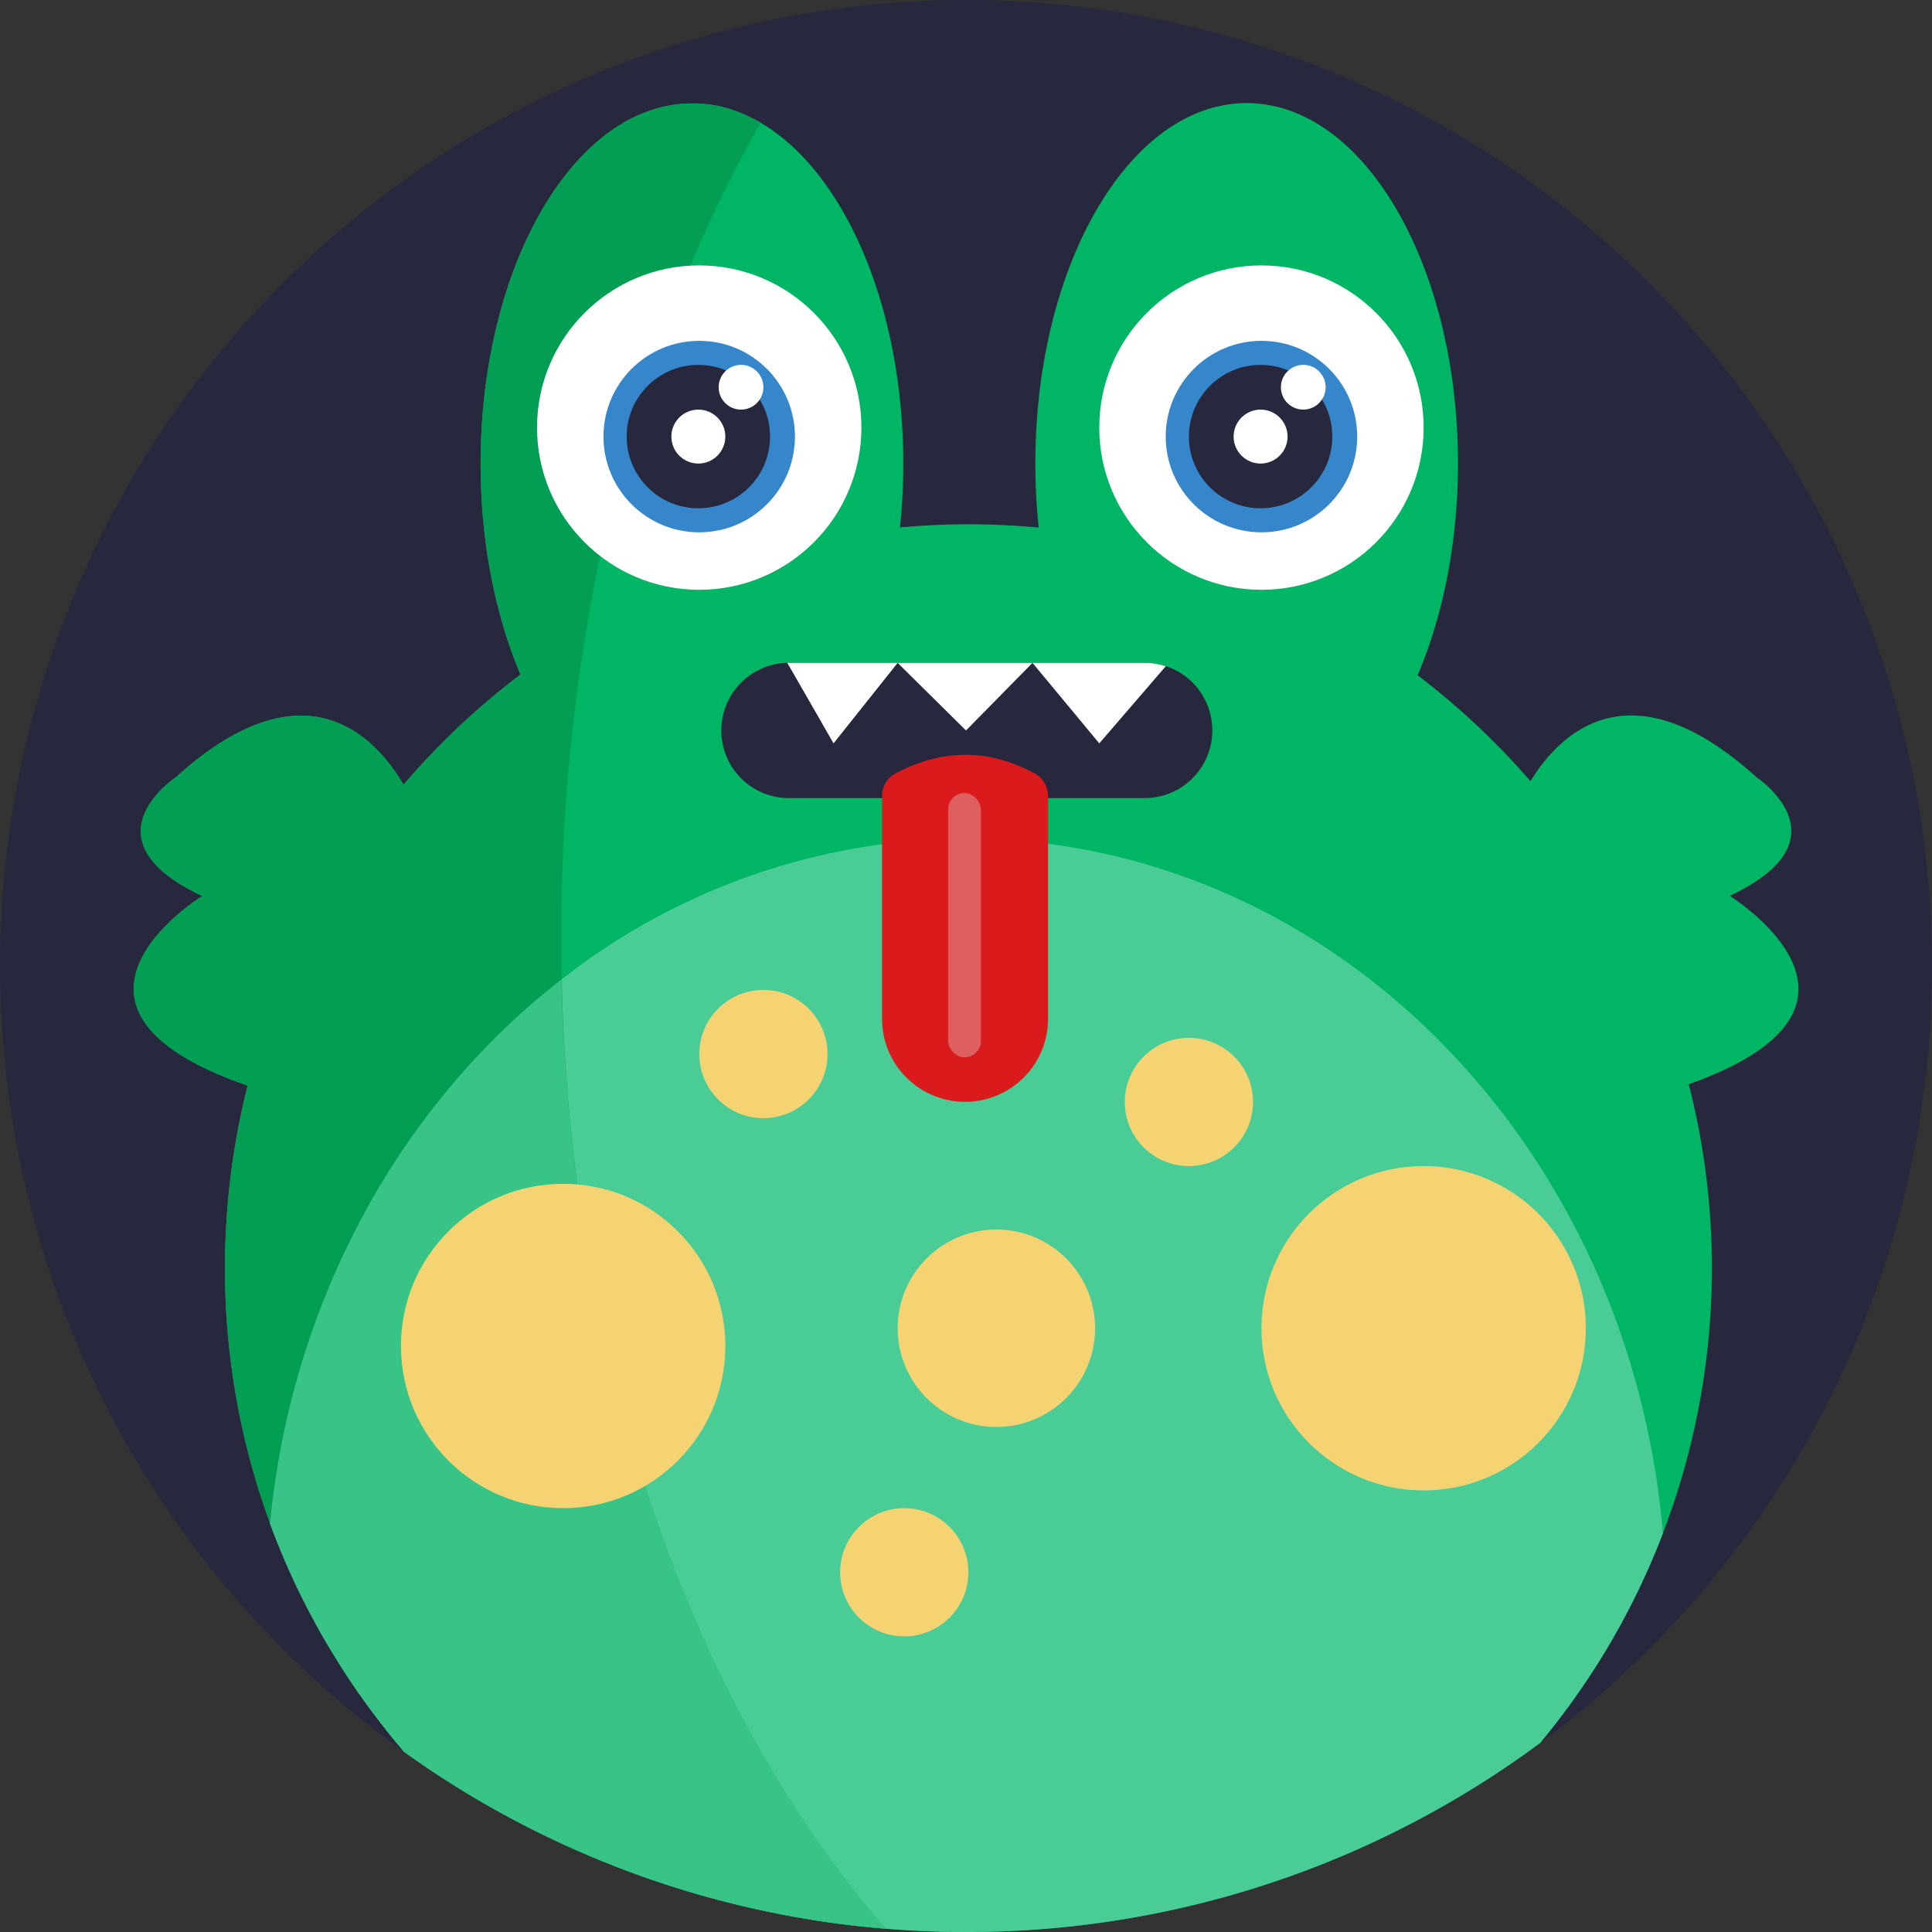 <svg xmlns="http://www.w3.org/2000/svg" viewBox="0 0 512 512"><rect x="0" y="0" width="512" height="512" fill="#333333" stroke="none"/><defs><style>.cls-1{fill:#27273d;}.cls-2{fill:#00b564;}.cls-3{fill:#4acc97;}.cls-4{fill:#029e53;}.cls-5{fill:#38c487;}.cls-6{fill:#fff;}.cls-7{fill:#3586cb;}.cls-8{fill:#f6d372;}.cls-9{fill:#db1b1b;}.cls-10{fill:#dd5f5f;}</style></defs><title>50 Monsters Avatar Icons</title><g id="BULINE"><circle class="cls-1" cx="256" cy="256" r="256"/></g><g id="Icons"><path class="cls-2" d="M447.54,287.34a196.63,196.63,0,0,1-39.42,174.58A254.85,254.85,0,0,1,256,512q-10.8,0-21.37-.88a254.53,254.53,0,0,1-127.55-46.88c-.36-.41-.72-.83-1.06-1.25s-.87-1-1.29-1.53c-1.08-1.3-2.15-2.62-3.18-4q-3-3.78-5.78-7.73c-1.44-2-2.83-4.08-4.2-6.16q-3-4.64-5.8-9.45A195.85,195.85,0,0,1,59.62,336a197.66,197.66,0,0,1,6-48.3l0,0c-60-20.76-12-50.24-12-50.24-32-15-7-31.5-7-31.5,34.27-31,53-10.51,60.32,2a198,198,0,0,1,31-29.2c-6.65-15.71-10.57-35-10.57-55.84,0-52.75,25.07-95.5,56-95.5.44,0,.88,0,1.31,0s.71,0,1.07.06l1,.08.59.07.69.09a2.3,2.3,0,0,1,.26,0l1,.17c.82.14,1.63.32,2.44.52l1,.28h0c.38.11.76.22,1.14.35l1.12.38c.76.27,1.5.57,2.24.89l1.1.5c.37.17.73.35,1.1.54.73.36,1.45.75,2.16,1.18,22,12.87,37.79,48.45,37.79,90.33a161.25,161.25,0,0,1-.88,16.92q9-.83,18.13-.84c6.28,0,12.5.31,18.63.88a161.87,161.87,0,0,1-.88-17c0-52.75,25.07-95.5,56-95.5s56,42.75,56,95.5c0,21-4,40.37-10.69,56.13a198.69,198.69,0,0,1,29.9,28.07c7.66-12.5,26.31-31.42,59.82-1.12,0,0,25,16.5-7,31.5C458.4,237.5,505.85,266.61,447.54,287.34Z"/><path class="cls-3" d="M440.69,406.33a196.54,196.54,0,0,1-32.57,55.59A254.85,254.85,0,0,1,256,512q-10.8,0-21.37-.88a254.53,254.53,0,0,1-127.55-46.88c-.36-.41-.72-.83-1.06-1.25s-.87-1-1.29-1.53c-1.08-1.3-2.15-2.62-3.18-4q-3-3.78-5.78-7.73c-1.44-2-2.83-4.08-4.2-6.16q-3-4.64-5.8-9.45A195.63,195.63,0,0,1,71.55,403.7c.09-.93.19-1.86.29-2.78s.21-1.85.32-2.77.23-1.84.36-2.76.25-1.83.39-2.74.27-1.83.42-2.74c.66-4.13,1.44-8.23,2.34-12.27.14-.66.29-1.31.44-2s.29-1.27.44-1.89c.21-.89.43-1.77.65-2.64.28-1.1.56-2.2.86-3.28.41-1.53.84-3.05,1.28-4.56.25-.86.51-1.72.77-2.58s.53-1.71.81-2.57q1.23-3.86,2.61-7.64c.29-.83.6-1.65.91-2.47.25-.66.5-1.32.76-2q.22-.61.48-1.23c.28-.71.56-1.41.85-2.12.57-1.4,1.16-2.8,1.76-4.19.3-.69.6-1.38.91-2.07s.54-1.22.82-1.82.47-1,.71-1.54c.33-.7.65-1.39,1-2.08q2.61-5.43,5.51-10.68l1-1.88c.38-.67.77-1.34,1.16-2,1.12-1.93,2.27-3.83,3.45-5.72l1.19-1.87c.31-.49.62-1,.94-1.46,1.7-2.61,3.47-5.17,5.28-7.69.76-1.06,1.54-2.11,2.32-3.16q5.43-7.23,11.45-13.9l1.4-1.53,1-1.1c.58-.62,1.16-1.23,1.75-1.84s1.11-1.15,1.68-1.72l.13-.14,1.75-1.75q2.7-2.67,5.5-5.22l1.57-1.42.62-.55q1.62-1.44,3.26-2.83l2.33-1.93,1.58-1.28,2.19-1.72a175.36,175.36,0,0,1,84.91-35.84,169.12,169.12,0,0,1,17.52-1.38c1.57-.05,3.14-.07,4.72-.07,1.32,0,2.64,0,3.95,0a168.64,168.64,0,0,1,17.8,1.33C364.25,234.77,432.57,311,440.69,406.33Z"/><path class="cls-4" d="M170.87,393.85c15,46.38,36.95,86.54,63.76,117.27a254.53,254.53,0,0,1-127.55-46.88l0,0,0,0c-.34-.41-.7-.82-1-1.24s-.87-1-1.29-1.53c-1.08-1.3-2.15-2.62-3.18-4q-3-3.78-5.78-7.73c-1.44-2-2.83-4.08-4.2-6.16-2-3.09-3.95-6.25-5.8-9.45A195.85,195.85,0,0,1,59.62,336a197.66,197.66,0,0,1,6-48.3l0,0c-60-20.76-12-50.24-12-50.24-32-15-7-31.5-7-31.5,34.27-31,53-10.51,60.32,2a198,198,0,0,1,31-29.2c-6.65-15.71-10.57-35-10.57-55.84,0-52.75,25.07-95.5,56-95.5.44,0,.88,0,1.31,0s.71,0,1.07.06l1,.08.59.07.69.09a2.3,2.3,0,0,1,.26,0l1,.17c.82.14,1.63.32,2.44.52l1,.28h0c.38.11.76.22,1.14.35l1.12.38c.76.27,1.5.57,2.24.89l1.1.5c.37.17.73.35,1.1.54.72.37,1.44.76,2.16,1.18a355.47,355.47,0,0,0-18.64,37.82q-4.62,10.92-8.67,22.43-1.8,5.11-3.49,10.33-2.39,7.41-4.54,15-1.45,5.15-2.79,10.39-2.37,9.25-4.39,18.78a489.87,489.87,0,0,0-10.34,101q0,5.64.13,11.23A493.15,493.15,0,0,0,153,313.88,451.58,451.58,0,0,0,170.87,393.85Z"/><path class="cls-5" d="M170.87,393.85c15,46.38,36.95,86.54,63.76,117.27a254.53,254.53,0,0,1-127.55-46.88l0,0,0,0c-.34-.41-.7-.82-1-1.24s-.87-1-1.29-1.53c-1.08-1.3-2.15-2.62-3.18-4q-3-3.78-5.78-7.73c-1.44-2-2.83-4.08-4.2-6.16-2-3.09-3.95-6.25-5.8-9.45A195.63,195.63,0,0,1,71.55,403.7c.09-.93.19-1.86.29-2.78s.21-1.85.32-2.77.23-1.84.36-2.76.25-1.83.39-2.74.27-1.83.42-2.74c.66-4.13,1.44-8.23,2.34-12.27.14-.66.29-1.31.44-2s.29-1.27.44-1.89c.21-.89.43-1.77.65-2.64.28-1.1.56-2.2.86-3.28.41-1.53.84-3.05,1.28-4.56.25-.86.51-1.72.77-2.58s.53-1.71.81-2.57q1.23-3.86,2.61-7.64c.29-.83.6-1.65.91-2.47.25-.66.5-1.32.76-2q.22-.61.48-1.23c.28-.71.56-1.41.85-2.12.57-1.4,1.16-2.8,1.76-4.19.3-.69.6-1.38.91-2.07s.54-1.22.82-1.82.47-1,.71-1.54c.33-.7.65-1.39,1-2.08q2.61-5.43,5.51-10.68l1-1.88c.38-.67.77-1.34,1.16-2,1.11-1.93,2.27-3.84,3.45-5.72l1.19-1.87c.31-.49.62-1,.94-1.46,1.7-2.61,3.47-5.17,5.28-7.69.76-1.06,1.54-2.12,2.32-3.16q5.43-7.23,11.45-13.9l1.4-1.53,1-1.1c.58-.62,1.16-1.23,1.75-1.84s1.11-1.15,1.68-1.72l.13-.14,1.75-1.75q2.7-2.67,5.5-5.22l1.57-1.42.62-.55c1.08-1,2.16-1.9,3.26-2.83l2.33-1.93,1.58-1.28,2.19-1.72A493.15,493.15,0,0,0,153,313.88,451.58,451.58,0,0,0,170.87,393.85Z"/><circle class="cls-6" cx="334.3" cy="113.32" r="42.98"/><circle class="cls-7" cx="334.3" cy="115.7" r="25.37"/><circle class="cls-1" cx="334.07" cy="115.7" r="19"/><circle class="cls-6" cx="345.38" cy="102.62" r="5.93"/><circle class="cls-6" cx="334.07" cy="115.7" r="7.15"/><circle class="cls-6" cx="185.3" cy="113.32" r="42.98"/><circle class="cls-7" cx="185.3" cy="115.7" r="25.37"/><circle class="cls-1" cx="185.07" cy="115.7" r="19"/><circle class="cls-6" cx="196.38" cy="102.62" r="5.93"/><circle class="cls-6" cx="185.07" cy="115.7" r="7.15"/><circle class="cls-8" cx="377.28" cy="352" r="42.98"/><circle class="cls-8" cx="149.24" cy="356.7" r="42.98"/><circle class="cls-8" cx="315.07" cy="292.03" r="16.99"/><circle class="cls-8" cx="239.63" cy="416.67" r="16.99"/><circle class="cls-8" cx="202.31" cy="279.34" r="16.99"/><circle class="cls-8" cx="264.05" cy="352" r="26.16"/><path class="cls-1" d="M321.27,193.58a17.92,17.92,0,0,1-17.92,17.92h-94.7a17.92,17.92,0,0,1,0-35.83h94.7a17.58,17.58,0,0,1,5.26.79l.14,0,.18.07A17.88,17.88,0,0,1,321.27,193.58Z"/><polygon class="cls-6" points="208.65 175.67 237.89 175.67 220.9 197 208.65 175.67"/><polygon class="cls-6" points="237.89 175.67 273.62 175.67 256 193.58 237.89 175.67"/><path class="cls-6" d="M308.94,176.56h0L291.32,197l-17.7-21.33h29.73a17.58,17.58,0,0,1,5.26.79l.14,0Z"/><path class="cls-9" d="M255.75,292h0a22,22,0,0,1-22-22V210.92a6.8,6.8,0,0,1,3.64-6c12.25-6.46,24.5-6.58,36.74,0a6.81,6.81,0,0,1,3.61,6V270A22,22,0,0,1,255.75,292Z"/><rect class="cls-10" x="251.28" y="210.17" width="8.67" height="70.04" rx="4.33"/></g></svg>